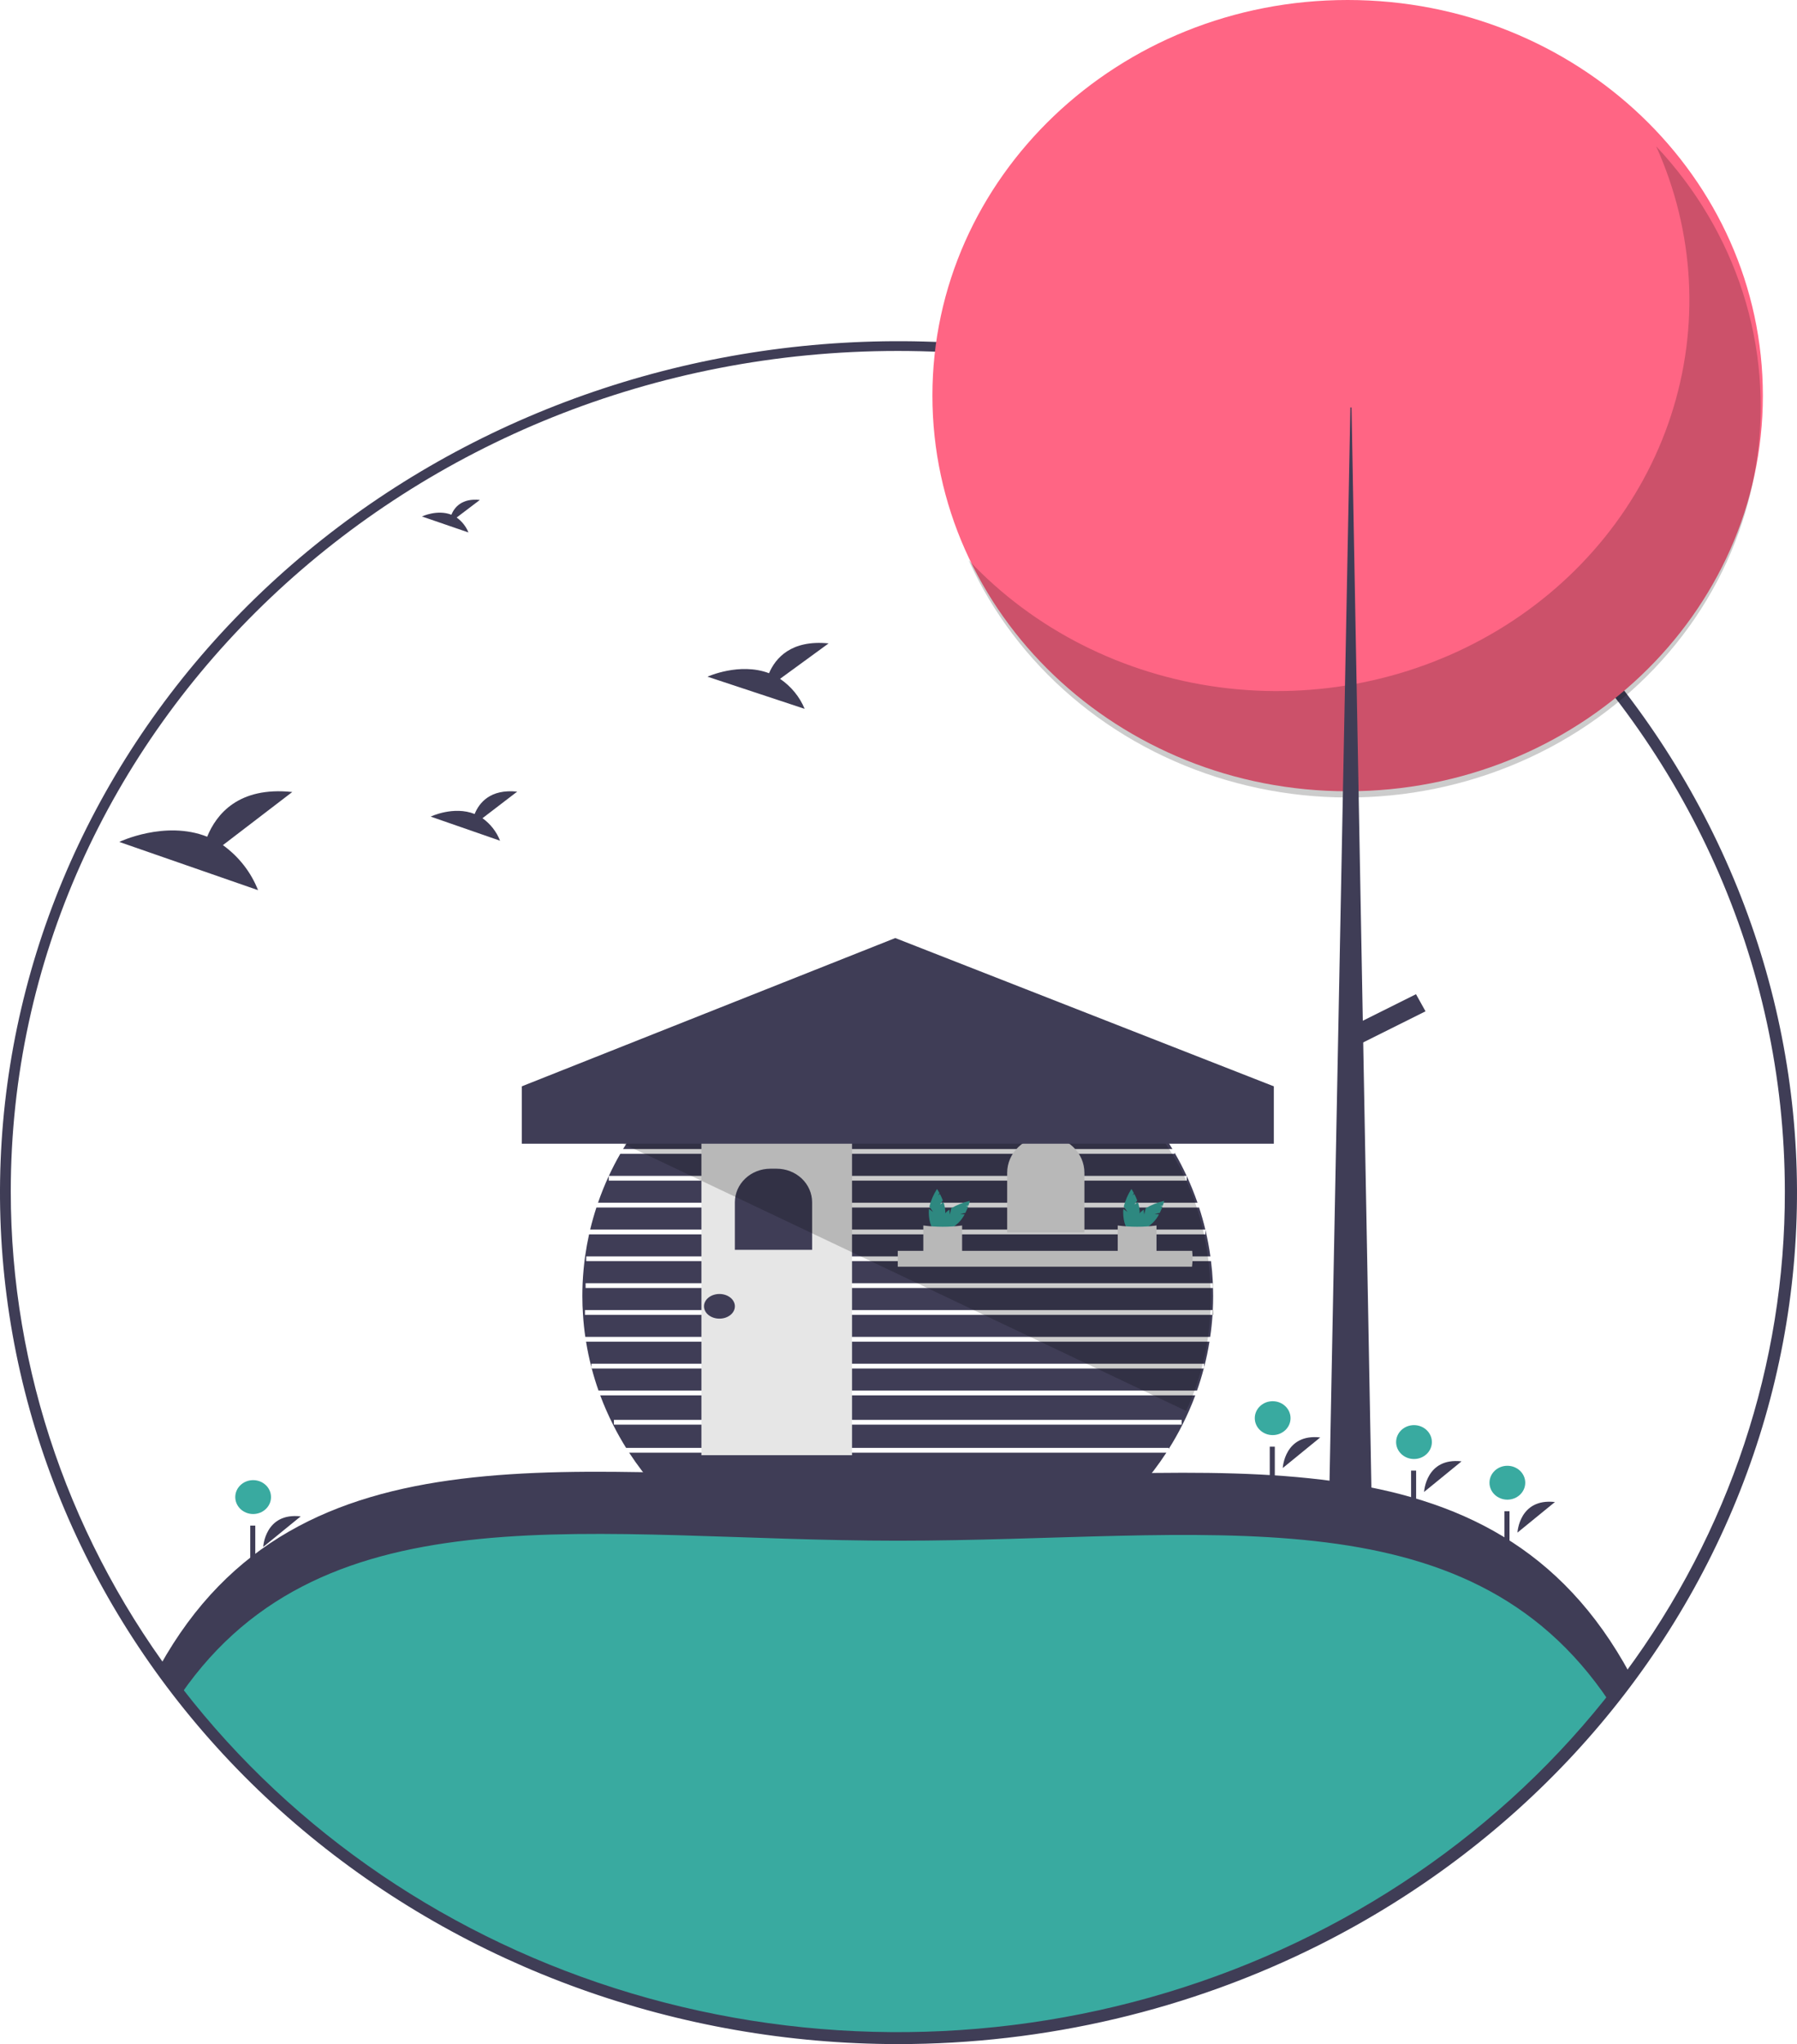 <svg width="102" height="116" viewBox="0 0 102 116" fill="none" xmlns="http://www.w3.org/2000/svg">
<path d="M34.069 79.184C34.282 79.757 34.528 80.317 34.806 80.864V80.866C35.031 81.311 35.275 81.745 35.539 82.167H66.339V82.225C66.618 81.784 66.875 81.33 67.11 80.863C67.388 80.317 67.634 79.756 67.846 79.184H34.069ZM34.846 80.847V80.575H67.074V80.847H34.846ZM37.247 84.448H64.669C65.231 83.815 65.744 83.143 66.203 82.439H35.712C36.171 83.143 36.684 83.815 37.247 84.448Z" fill="#3F3D56"/>
<path d="M68.327 77.662C68.217 78.086 68.088 78.503 67.944 78.913H33.972C33.828 78.503 33.699 78.086 33.588 77.662H68.327Z" fill="#3F3D56"/>
<path d="M68.349 77.582V77.39H33.567V77.582C33.445 77.109 33.344 76.628 33.265 76.139H68.651C68.572 76.627 68.472 77.108 68.349 77.582Z" fill="#3F3D56"/>
<path d="M33.202 74.345V74.616H68.824C68.797 75.038 68.754 75.455 68.692 75.867H33.223C33.163 75.458 33.118 75.042 33.093 74.622C33.067 74.266 33.055 73.908 33.055 73.545C33.055 73.301 33.061 73.058 33.071 72.817V72.814C33.096 72.3 33.142 71.792 33.212 71.291V71.29C33.272 70.871 33.347 70.456 33.436 70.047H68.422V69.8C68.539 70.291 68.633 70.79 68.703 71.298H33.275V71.569H68.738C68.786 71.948 68.819 72.33 68.839 72.715L68.843 72.821H33.239V73.092H68.853C68.859 73.243 68.86 73.393 68.86 73.545C68.86 73.814 68.853 74.08 68.84 74.345H33.202Z" fill="#3F3D56"/>
<path d="M68.416 69.775H33.499C33.601 69.352 33.719 68.935 33.853 68.524H68.056V68.509C68.194 68.924 68.313 69.347 68.416 69.775Z" fill="#3F3D56"/>
<path d="M67.971 68.253H33.945C34.123 67.737 34.325 67.233 34.554 66.741V67H67.362V66.742C67.59 67.233 67.792 67.737 67.971 68.253Z" fill="#3F3D56"/>
<path d="M67.355 66.729H34.559C34.757 66.302 34.973 65.885 35.208 65.477H66.668V65.409C66.918 65.838 67.146 66.278 67.355 66.729Z" fill="#3F3D56"/>
<path d="M66.548 65.206H35.366C36.926 62.589 39.191 60.412 41.931 58.897C44.67 57.382 47.785 56.584 50.957 56.584C54.129 56.584 57.244 57.382 59.983 58.897C62.723 60.412 64.988 62.589 66.548 65.206Z" fill="#3F3D56"/>
<path opacity="0.5" d="M33.567 77.582C33.572 77.609 33.58 77.635 33.589 77.662H33.567V77.582Z" fill="black"/>
<path opacity="0.5" d="M68.349 77.582V77.662H68.327C68.336 77.635 68.343 77.609 68.349 77.582Z" fill="black"/>
<path opacity="0.5" d="M68.861 74.345V74.616H68.824C68.827 74.582 68.83 74.548 68.832 74.514C68.835 74.457 68.837 74.402 68.84 74.345H68.861Z" fill="black"/>
<path opacity="0.5" d="M68.861 72.821V73.092H68.853C68.852 73.001 68.847 72.912 68.843 72.821H68.861Z" fill="black"/>
<path opacity="0.5" d="M68.422 69.775V69.802C68.421 69.793 68.418 69.784 68.416 69.775H68.422Z" fill="black"/>
<path opacity="0.5" d="M34.554 66.729H34.56C34.559 66.734 34.556 66.738 34.554 66.743V66.729Z" fill="black"/>
<path opacity="0.5" d="M67.362 66.729V66.743C67.36 66.738 67.358 66.733 67.355 66.729H67.362Z" fill="black"/>
<path opacity="0.5" d="M65.535 63.683H36.38V63.954H65.535V63.683Z" fill="black"/>
<path opacity="0.5" d="M64.403 62.16H37.586V62.431H64.403V62.16Z" fill="black"/>
<path opacity="0.5" d="M62.686 60.637H39.23V60.908H62.686V60.637Z" fill="black"/>
<path opacity="0.5" d="M60.53 59.113L41.02 59.149L41.02 59.42L60.53 59.384L60.53 59.113Z" fill="black"/>
<path d="M48.362 64.633H39.813V82.581H48.362V64.633Z" fill="#E6E6E6"/>
<path d="M43.724 66.323H44.086C44.619 66.323 45.13 66.524 45.508 66.881C45.885 67.239 46.097 67.723 46.097 68.228V70.927H41.712V68.228C41.712 67.723 41.924 67.239 42.302 66.881C42.679 66.524 43.19 66.323 43.724 66.323Z" fill="#3F3D56"/>
<path d="M59.361 64.476C59.942 64.476 60.5 64.695 60.911 65.085C61.322 65.474 61.553 66.002 61.553 66.553V69.945H57.169V66.553C57.169 66.002 57.4 65.474 57.811 65.085C58.222 64.695 58.779 64.476 59.361 64.476Z" fill="#E6E6E6"/>
<path d="M67.691 71.399C67.691 71.561 67.682 71.723 67.662 71.884H50.958V70.984H67.67C67.684 71.122 67.691 71.26 67.691 71.399Z" fill="#E6E6E6"/>
<path d="M53.355 68.361L53.517 68.123C53.469 67.997 53.413 67.874 53.351 67.754L53.246 67.834L53.329 67.712C53.25 67.565 53.187 67.472 53.187 67.472C52.987 67.781 52.841 68.119 52.753 68.473L52.961 68.778L52.73 68.601C52.722 68.661 52.718 68.722 52.718 68.782C52.718 69.392 52.928 69.886 53.187 69.886C53.447 69.886 53.657 69.392 53.657 68.782C53.652 68.588 53.616 68.396 53.549 68.212L53.355 68.361Z" fill="#39AAA0"/>
<path d="M54.504 68.89L54.797 68.83C54.857 68.709 54.909 68.584 54.955 68.457L54.82 68.444L54.97 68.413C55.024 68.256 55.05 68.148 55.05 68.148C54.677 68.233 54.321 68.374 53.995 68.565L53.915 68.92L53.884 68.641C53.833 68.678 53.785 68.718 53.74 68.76C53.285 69.192 53.064 69.682 53.248 69.856C53.431 70.029 53.949 69.821 54.404 69.389C54.545 69.249 54.663 69.089 54.753 68.915L54.504 68.89Z" fill="#39AAA0"/>
<path d="M54.611 71.249C53.933 71.29 53.195 71.246 52.409 71.249V69.545C53.14 69.642 53.881 69.642 54.611 69.545V71.249Z" fill="#E6E6E6"/>
<path d="M64.389 68.361L64.551 68.123C64.503 67.997 64.447 67.874 64.385 67.754L64.279 67.834L64.363 67.712C64.283 67.565 64.221 67.472 64.221 67.472C64.021 67.781 63.874 68.119 63.786 68.473L63.995 68.778L63.764 68.601C63.756 68.661 63.752 68.722 63.752 68.782C63.752 69.392 63.962 69.886 64.221 69.886C64.48 69.886 64.691 69.392 64.691 68.782C64.686 68.588 64.649 68.396 64.583 68.212L64.389 68.361Z" fill="#39AAA0"/>
<path d="M65.538 68.89L65.83 68.83C65.89 68.709 65.943 68.584 65.988 68.457L65.854 68.444L66.004 68.413C66.058 68.256 66.083 68.148 66.083 68.148C65.711 68.233 65.355 68.374 65.029 68.565L64.949 68.92L64.917 68.641C64.867 68.678 64.819 68.718 64.773 68.76C64.318 69.192 64.098 69.682 64.281 69.856C64.465 70.029 64.982 69.821 65.437 69.389C65.579 69.249 65.696 69.089 65.786 68.915L65.538 68.89Z" fill="#39AAA0"/>
<path d="M65.645 71.249C64.967 71.29 64.228 71.246 63.443 71.249V69.545C64.173 69.642 64.914 69.642 65.645 69.545V71.249Z" fill="#E6E6E6"/>
<path d="M40.836 74.831C41.32 74.831 41.713 74.518 41.713 74.132C41.713 73.745 41.32 73.432 40.836 73.432C40.351 73.432 39.959 73.745 39.959 74.132C39.959 74.518 40.351 74.831 40.836 74.831Z" fill="#3F3D56"/>
<path d="M92.528 95.141C83.359 107.548 68.16 115.661 50.961 115.661C33.555 115.661 18.198 107.353 9.067 94.693C16.931 80.532 32.898 84.04 50.961 84.04C69.213 84.04 84.747 80.737 92.528 95.141Z" fill="#39AAA0"/>
<path d="M50.961 87.433C68.323 87.433 83.225 84.445 91.335 96.552C91.743 96.044 92.141 95.529 92.528 95.005C84.747 80.601 69.213 83.904 50.961 83.904C32.898 83.904 16.931 80.396 9.067 94.558C9.456 95.097 9.856 95.627 10.268 96.15C18.484 84.258 33.774 87.433 50.961 87.433Z" fill="#3F3D56"/>
<path d="M50.961 116C38.512 115.991 26.496 111.668 17.179 103.846C7.861 96.025 1.885 85.244 0.376 73.537C-1.133 61.829 1.93 50.003 8.988 40.288C16.046 30.572 26.611 23.637 38.691 20.791C50.772 17.944 63.535 19.382 74.574 24.834C85.613 30.286 94.166 39.375 98.622 50.388C103.077 61.401 103.127 73.578 98.762 84.624C94.397 95.669 85.918 104.821 74.924 110.354C67.544 114.064 59.316 116.003 50.961 116ZM50.961 19.645C43.271 19.648 35.683 21.311 28.772 24.506C21.862 27.702 15.81 32.347 11.077 38.089C6.344 43.831 3.053 50.518 1.454 57.645C-0.145 64.771 -0.009 72.149 1.85 79.218C3.709 86.287 7.243 92.863 12.184 98.445C17.126 104.027 23.344 108.47 30.367 111.437C37.391 114.403 45.035 115.815 52.721 115.565C60.406 115.315 67.93 113.41 74.722 109.994C81.789 106.418 87.869 101.316 92.469 95.102C97.372 88.446 100.416 80.723 101.316 72.651C102.216 64.58 100.943 56.425 97.617 48.946C93.746 40.254 87.255 32.837 78.955 27.625C70.656 22.413 60.918 19.637 50.961 19.645Z" fill="#3F3D56"/>
<path d="M50.961 115.729C44.292 115.73 37.688 114.487 31.526 112.069C25.365 109.652 19.766 106.108 15.051 101.641C10.335 97.173 6.595 91.869 4.044 86.031C1.492 80.194 0.18 73.937 0.181 67.619C0.181 41.091 22.961 19.509 50.961 19.509C78.96 19.509 101.74 41.091 101.74 67.619C101.763 77.481 98.565 87.108 92.586 95.181C87.9 101.521 81.67 106.699 74.425 110.276C67.179 113.852 59.131 115.723 50.961 115.729ZM50.961 19.916C23.198 19.916 0.611 41.316 0.611 67.619C0.612 77.767 4.029 87.651 10.365 95.834C16.701 104.017 25.627 110.072 35.844 113.12C46.061 116.167 57.038 116.048 67.179 112.78C77.321 109.512 86.097 103.265 92.234 94.947C98.163 86.943 101.333 77.397 101.31 67.619C101.31 41.316 78.723 19.916 50.961 19.916Z" fill="#3F3D56"/>
<path d="M76.493 44.903C89.51 44.903 100.062 34.851 100.062 22.452C100.062 10.052 89.51 0 76.493 0C63.477 0 52.925 10.052 52.925 22.452C52.925 34.851 63.477 44.903 76.493 44.903Z" fill="#FF6584"/>
<path opacity="0.2" d="M94.007 8.304C96.191 13.145 96.487 18.565 94.843 23.594C93.198 28.624 89.719 32.935 85.028 35.758C80.337 38.581 74.739 39.732 69.235 39.005C63.73 38.277 58.679 35.719 54.982 31.788C56.316 34.746 58.314 37.394 60.835 39.547C63.357 41.702 66.343 43.31 69.586 44.263C72.829 45.215 76.252 45.487 79.618 45.062C82.983 44.636 86.211 43.522 89.077 41.798C91.943 40.073 94.379 37.779 96.216 35.073C98.053 32.368 99.248 29.317 99.716 26.131C100.185 22.945 99.918 19.7 98.932 16.622C97.946 13.544 96.265 10.706 94.007 8.304Z" fill="black"/>
<path d="M76.65 23.124H76.714L77.872 86.033H75.427L76.65 23.124Z" fill="#3F3D56"/>
<path d="M80.914 57.391L80.374 56.42L76.503 58.351L77.043 59.322L80.914 57.391Z" fill="#3F3D56"/>
<path d="M72.811 83.309C72.811 83.309 72.91 81.345 74.938 81.573L72.811 83.309Z" fill="#3F3D56"/>
<path d="M72.238 81.44C72.799 81.44 73.253 81.01 73.253 80.479C73.253 79.948 72.799 79.517 72.238 79.517C71.678 79.517 71.223 79.948 71.223 80.479C71.223 81.01 71.678 81.44 72.238 81.44Z" fill="#39AAA0"/>
<path d="M72.36 82.098H72.073V83.998H72.36V82.098Z" fill="#3F3D56"/>
<path d="M86.133 86.973C86.133 86.973 86.232 85.009 88.26 85.238L86.133 86.973Z" fill="#3F3D56"/>
<path d="M85.56 85.104C86.12 85.104 86.575 84.674 86.575 84.143C86.575 83.612 86.12 83.181 85.56 83.181C84.999 83.181 84.545 83.612 84.545 84.143C84.545 84.674 84.999 85.104 85.56 85.104Z" fill="#39AAA0"/>
<path d="M85.681 85.762H85.395V87.662H85.681V85.762Z" fill="#3F3D56"/>
<path d="M14.941 87.787C14.941 87.787 15.04 85.824 17.068 86.052L14.941 87.787Z" fill="#3F3D56"/>
<path d="M14.369 85.919C14.929 85.919 15.383 85.488 15.383 84.957C15.383 84.426 14.929 83.996 14.369 83.996C13.808 83.996 13.354 84.426 13.354 84.957C13.354 85.488 13.808 85.919 14.369 85.919Z" fill="#39AAA0"/>
<path d="M14.49 86.576H14.204V88.476H14.49V86.576Z" fill="#3F3D56"/>
<path d="M80.833 84.666C80.833 84.666 80.932 82.702 82.96 82.93L80.833 84.666Z" fill="#3F3D56"/>
<path d="M80.26 82.797C80.82 82.797 81.275 82.367 81.275 81.836C81.275 81.305 80.82 80.874 80.26 80.874C79.699 80.874 79.245 81.305 79.245 81.836C79.245 82.367 79.699 82.797 80.26 82.797Z" fill="#39AAA0"/>
<path d="M80.381 83.455H80.095V85.355H80.381V83.455Z" fill="#3F3D56"/>
<path d="M25.92 29.369L27.238 28.37C26.214 28.263 25.793 28.792 25.621 29.211C24.821 28.896 23.949 29.309 23.949 29.309L26.588 30.216C26.455 29.88 26.223 29.586 25.92 29.369Z" fill="#3F3D56"/>
<path d="M44.277 38.522L47.033 36.512C44.892 36.297 44.012 37.361 43.652 38.204C41.979 37.571 40.158 38.401 40.158 38.401L45.672 40.226C45.394 39.548 44.91 38.957 44.277 38.522Z" fill="#3F3D56"/>
<path d="M27.387 46.432L29.356 44.924C27.827 44.763 27.198 45.561 26.941 46.193C25.746 45.718 24.446 46.341 24.446 46.341L28.384 47.71C28.186 47.202 27.84 46.758 27.387 46.432Z" fill="#3F3D56"/>
<path d="M12.652 47.96L16.59 44.945C13.531 44.622 12.274 46.219 11.76 47.483C9.37 46.533 6.769 47.778 6.769 47.778L14.647 50.516C14.249 49.5 13.557 48.613 12.652 47.96Z" fill="#3F3D56"/>
<path opacity="0.2" d="M68.723 73.726C68.726 75.909 68.251 78.07 67.329 80.07L37.625 65.967L35.366 64.905L38.427 64.746L64.957 63.373C67.482 66.152 68.723 69.77 68.723 73.726Z" fill="black"/>
<path d="M72.304 64.905H29.618V61.648L50.817 53.233L72.304 61.648V64.905Z" fill="#3F3D56"/>
</svg>
